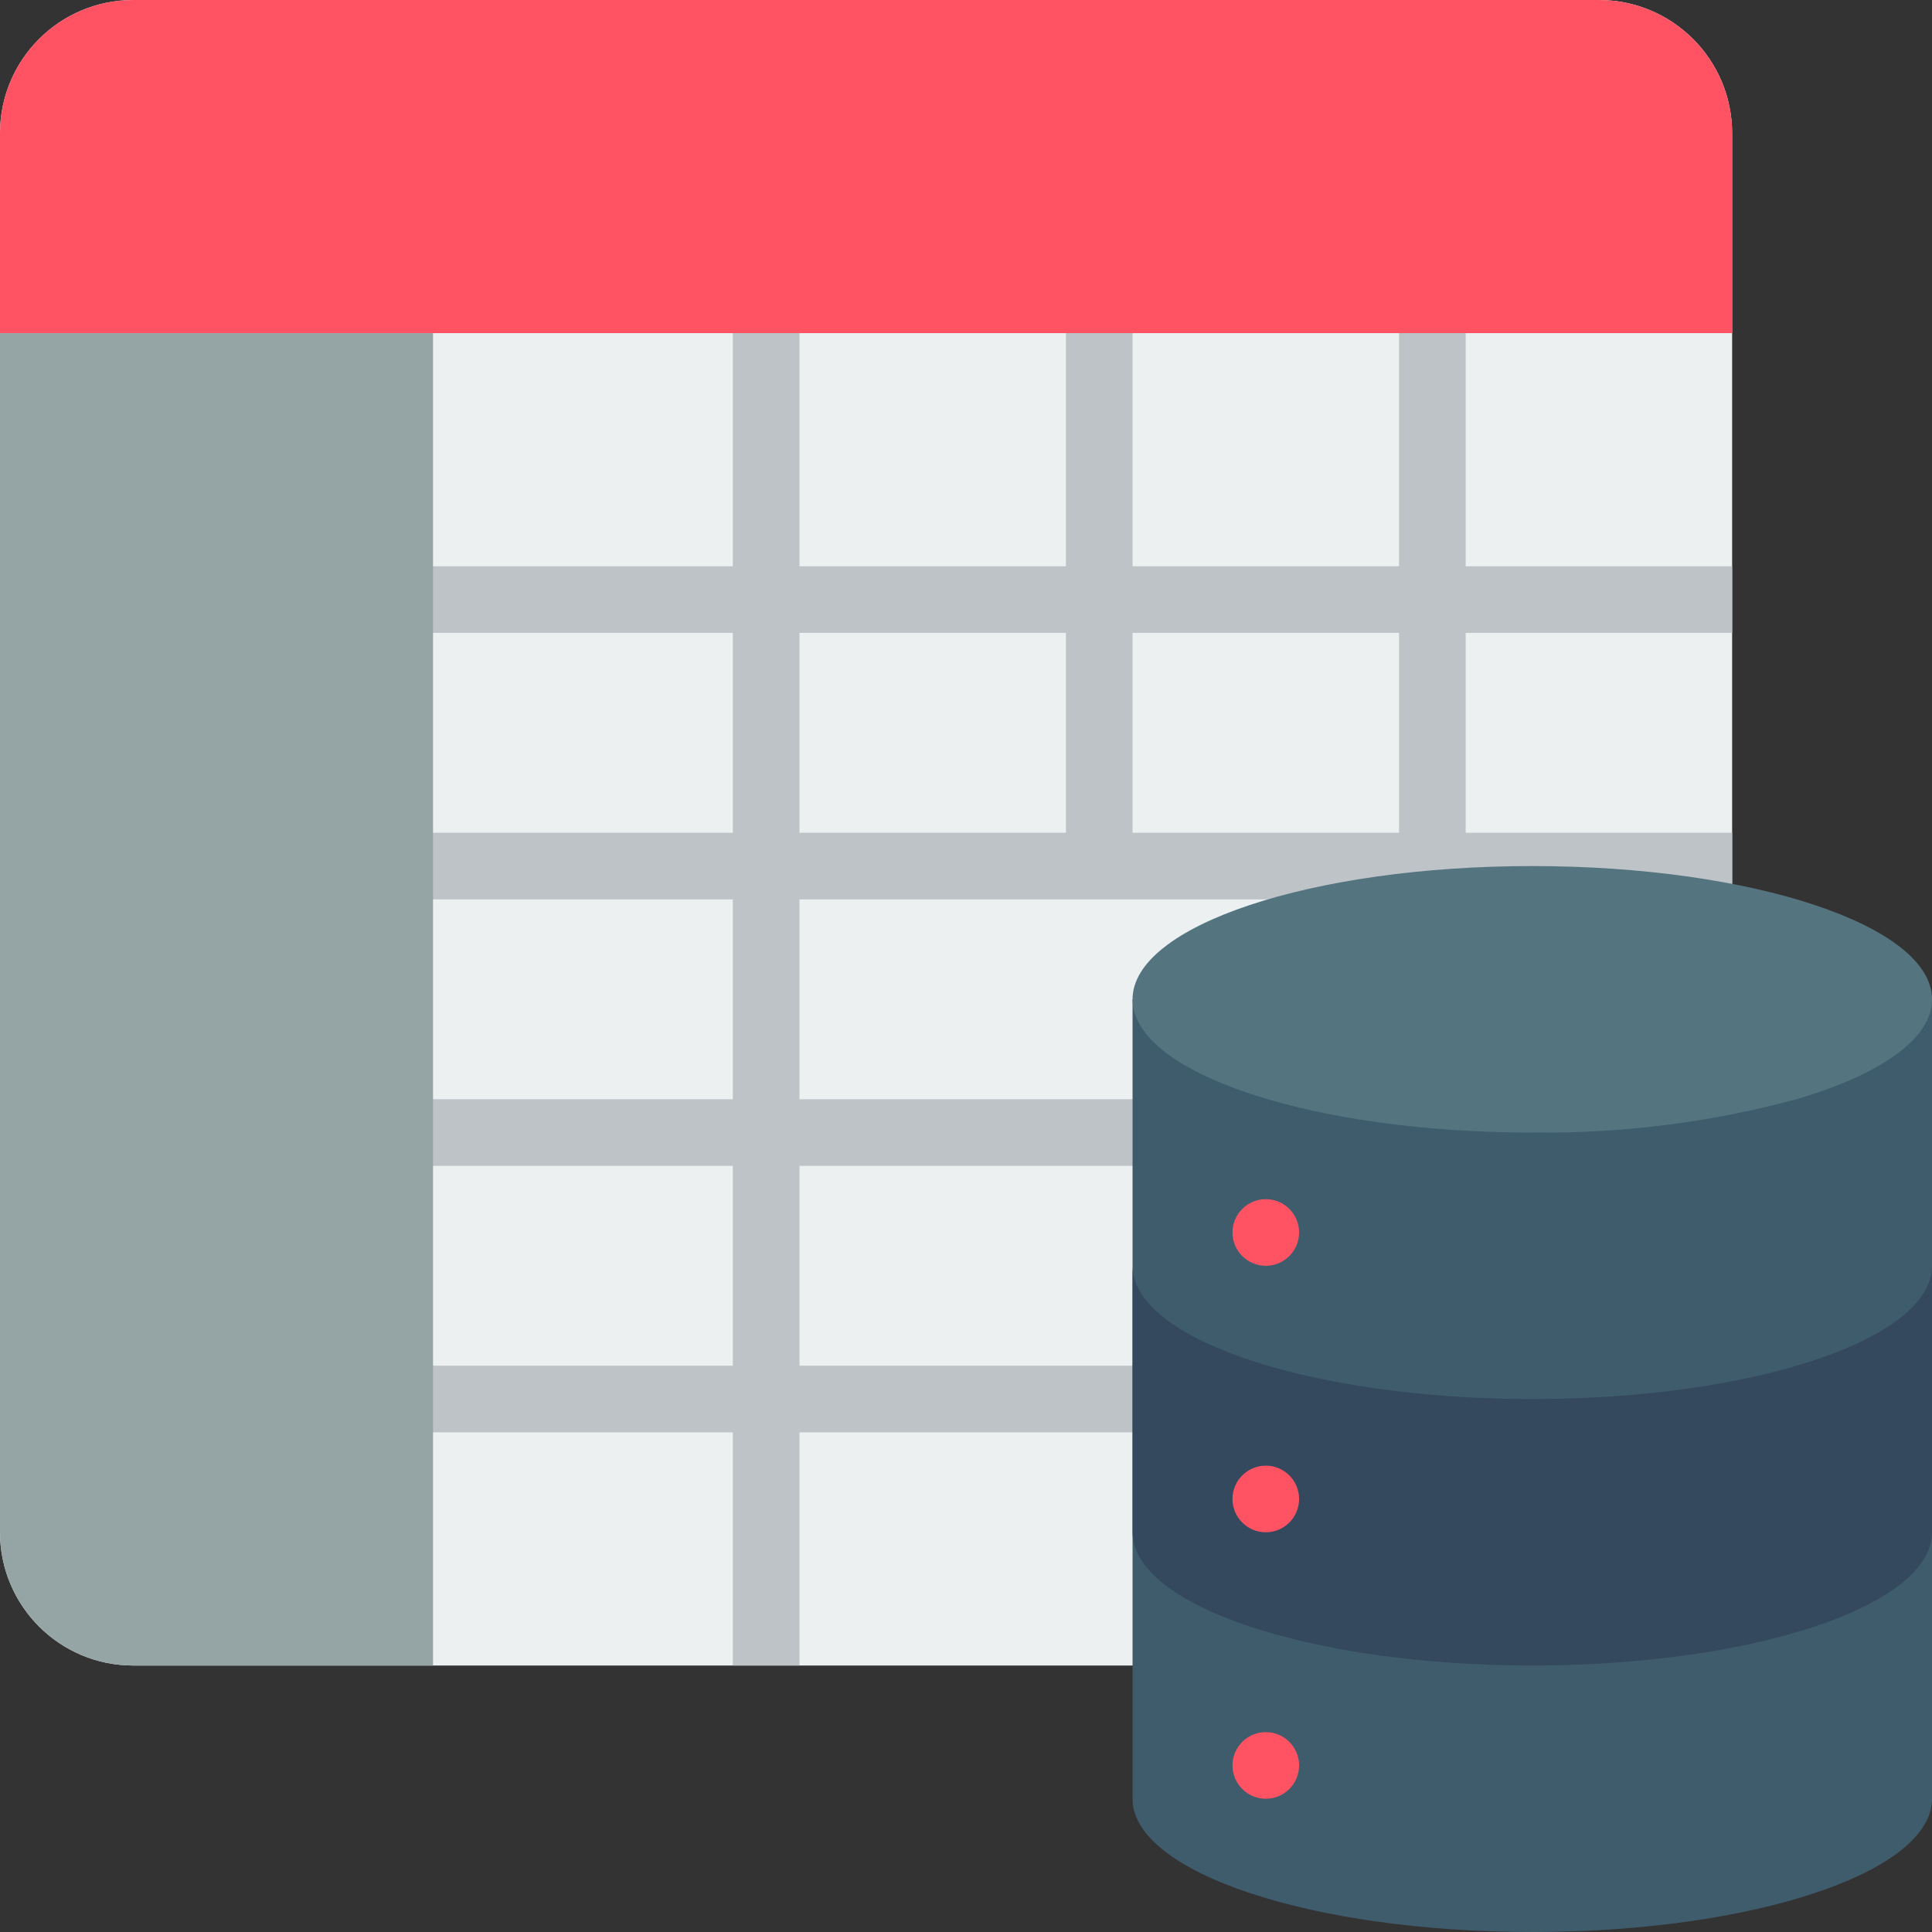 <svg height="512" viewBox="0 0 58 58" width="512" xmlns="http://www.w3.org/2000/svg"><rect x="0" y="0" width="58" height="58" fill="#333333" stroke="none"/><g id="Page-1" fill="none" fill-rule="evenodd"><g id="016---Timeline" fill-rule="nonzero"><path id="Shape" d="m52 4v22.54l-.35.46-17.65 23h-30c-2.209 0-4-1.791-4-4v-42c0-2.209 1.791-4 4-4h44c2.209 0 4 1.791 4 4z" fill="#ecf0f1"/><path id="Shape" d="m52 19v-2h-8v-7c0-.552-.448-1-1-1s-1 .448-1 1v7h-8v-7c0-.552-.448-1-1-1s-1 .448-1 1v7h-8v-7c0-.552-.448-1-1-1s-1 .448-1 1v7h-9c-.552 0-1 .448-1 1s.448 1 1 1h9v6h-9c-.552 0-1 .448-1 1s.448 1 1 1h9v6h-9c-.552 0-1 .448-1 1s.448 1 1 1h9v6h-9c-.552 0-1 .448-1 1s.448 1 1 1h9v7h2v-7h10c.552 0 1-.448 1-1s-.448-1-1-1h-10v-6h10c.552 0 1-.448 1-1s-.448-1-1-1h-10v-6h27.65l.35-.46v-1.54h-8v-6zm-20 6h-8v-6h8zm10 0h-8v-6h8z" fill="#bdc3c7"/><path id="Shape" d="m13 10v40h-9c-2.209 0-4-1.791-4-4v-36z" fill="#95a5a5"/><path id="Shape" d="m52 4v6h-52v-6c0-2.209 1.791-4 4-4h44c2.209 0 4 1.791 4 4z" fill="#ff5364"/><path id="Shape" d="m34 30v24c0 2.21 5.37 4 12 4s12-1.79 12-4v-24z" fill="#3f5c6c"/><path id="Shape" d="m34 46c0 2.209 5.373 4 12 4s12-1.791 12-4v-8c0 2.209-5.373 4-12 4s-12-1.791-12-4z" fill="#35495e"/><g fill="#ff5364"><circle id="Oval" cx="38" cy="45" r="1"/><circle id="Oval" cx="38" cy="37" r="1"/><circle id="Oval" cx="38" cy="53" r="1"/></g><path id="Shape" d="m58 30c0 1.2-1.58 2.27-4.07 3-2.585.697-5.253 1.033-7.93 1-6.63 0-12-1.79-12-4s5.37-4 12-4 12 1.79 12 4z" fill="#547580"/></g></g></svg>